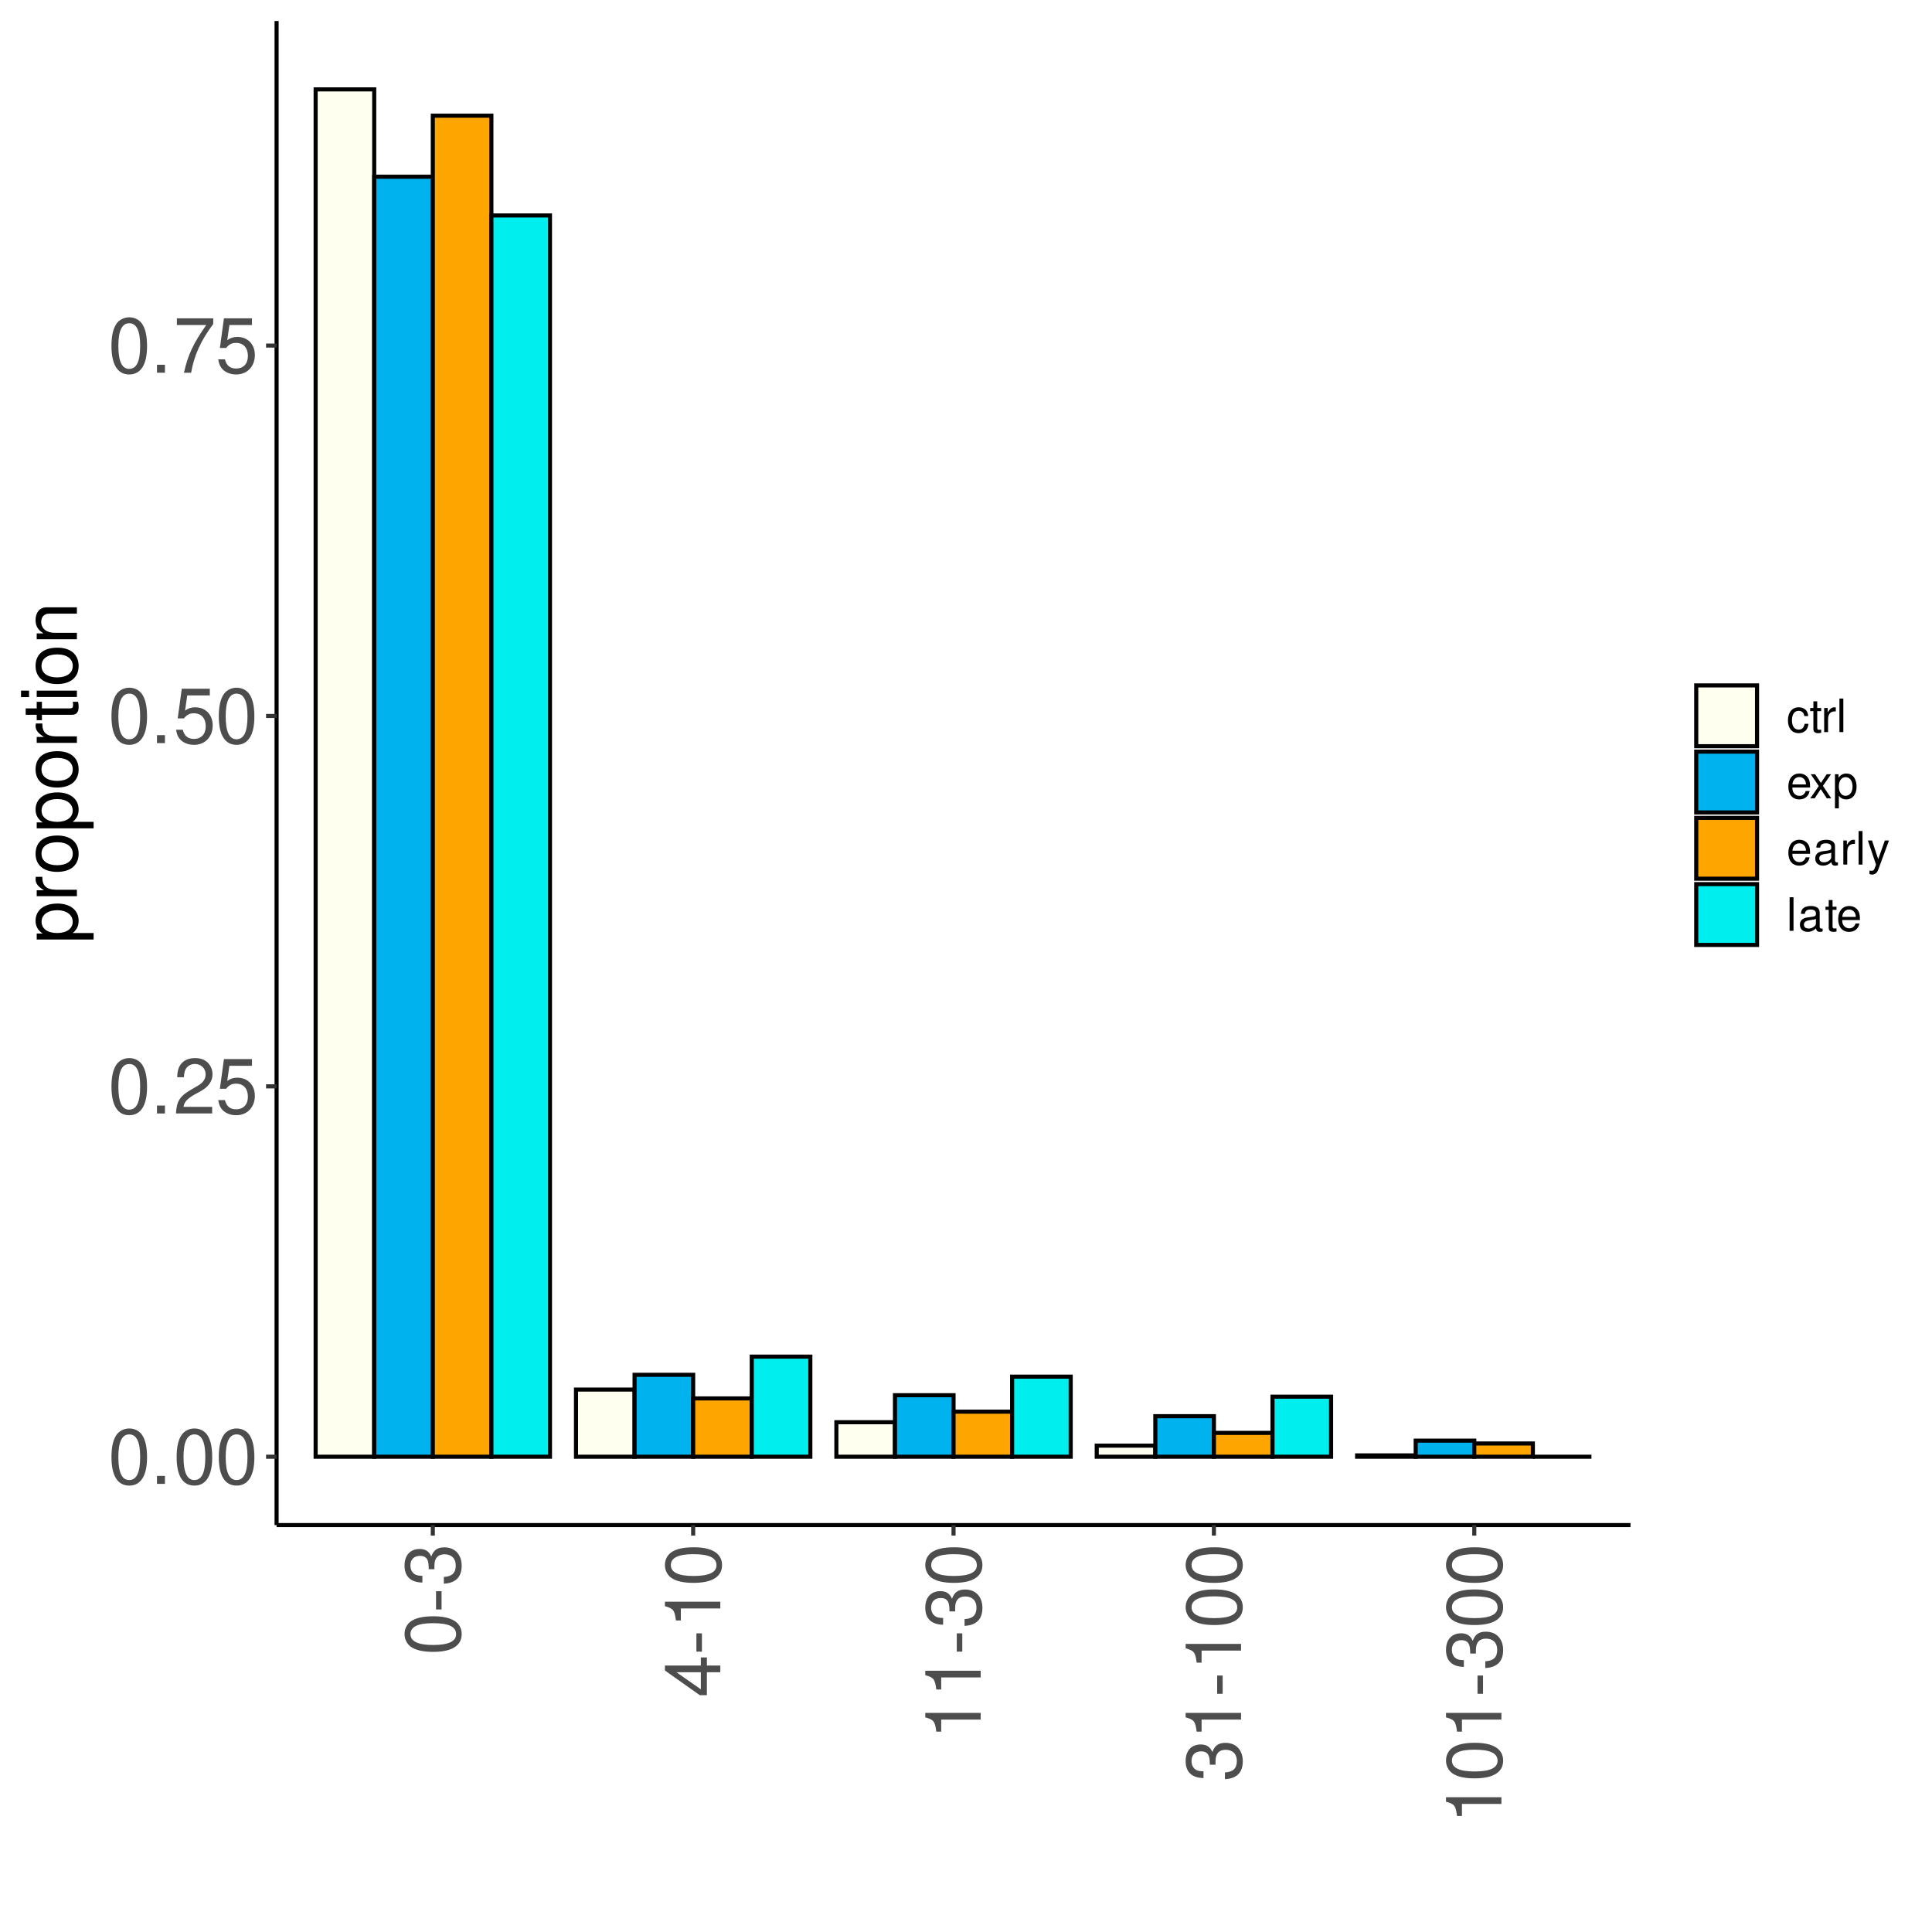 <?xml version="1.0" encoding="UTF-8"?>
<svg xmlns="http://www.w3.org/2000/svg" xmlns:xlink="http://www.w3.org/1999/xlink" width="504pt" height="504pt" viewBox="0 0 504 504" version="1.1">
<defs>
<g>
<symbol overflow="visible" id="glyph0-0">
<path style="stroke:none;" d=""/>
</symbol>
<symbol overflow="visible" id="glyph0-1">
<path style="stroke:none;" d="M 5.5 -14.453 C 4.188 -14.453 2.984 -13.859 2.234 -12.875 C 1.312 -11.594 0.859 -9.688 0.859 -7 C 0.859 -2.125 2.453 0.453 5.5 0.453 C 8.5 0.453 10.141 -2.125 10.141 -6.875 C 10.141 -9.688 9.703 -11.562 8.766 -12.875 C 8.016 -13.875 6.844 -14.453 5.5 -14.453 Z M 5.5 -12.906 C 7.406 -12.906 8.344 -10.953 8.344 -7.047 C 8.344 -2.922 7.422 -1 5.453 -1 C 3.594 -1 2.656 -3 2.656 -6.984 C 2.656 -10.953 3.594 -12.906 5.5 -12.906 Z M 5.5 -12.906 "/>
</symbol>
<symbol overflow="visible" id="glyph0-2">
<path style="stroke:none;" d="M 3.812 -2.078 L 1.734 -2.078 L 1.734 0 L 3.812 0 Z M 3.812 -2.078 "/>
</symbol>
<symbol overflow="visible" id="glyph0-3">
<path style="stroke:none;" d="M 10.125 -1.734 L 2.656 -1.734 C 2.844 -2.938 3.484 -3.703 5.219 -4.766 L 7.219 -5.875 C 9.203 -6.984 10.219 -8.453 10.219 -10.234 C 10.219 -11.438 9.734 -12.562 8.906 -13.344 C 8.062 -14.094 7.016 -14.453 5.688 -14.453 C 3.875 -14.453 2.547 -13.812 1.766 -12.578 C 1.266 -11.812 1.047 -10.922 1 -9.453 L 2.766 -9.453 C 2.812 -10.438 2.938 -11.016 3.188 -11.5 C 3.641 -12.375 4.562 -12.922 5.625 -12.922 C 7.219 -12.922 8.422 -11.766 8.422 -10.203 C 8.422 -9.047 7.766 -8.047 6.5 -7.312 L 4.656 -6.234 C 1.703 -4.547 0.844 -3.188 0.688 -0.016 L 10.125 -0.016 Z M 10.125 -1.734 "/>
</symbol>
<symbol overflow="visible" id="glyph0-4">
<path style="stroke:none;" d="M 9.516 -14.188 L 2.203 -14.188 L 1.141 -6.453 L 2.766 -6.453 C 3.578 -7.438 4.266 -7.781 5.375 -7.781 C 7.281 -7.781 8.453 -6.484 8.453 -4.375 C 8.453 -2.344 7.281 -1.094 5.359 -1.094 C 3.812 -1.094 2.875 -1.875 2.453 -3.484 L 0.703 -3.484 C 0.938 -2.312 1.141 -1.766 1.562 -1.234 C 2.359 -0.156 3.797 0.453 5.406 0.453 C 8.266 0.453 10.266 -1.625 10.266 -4.625 C 10.266 -7.422 8.406 -9.344 5.688 -9.344 C 4.688 -9.344 3.875 -9.078 3.062 -8.484 L 3.625 -12.438 L 9.516 -12.438 Z M 9.516 -14.188 "/>
</symbol>
<symbol overflow="visible" id="glyph0-5">
<path style="stroke:none;" d="M 10.406 -14.188 L 0.922 -14.188 L 0.922 -12.438 L 8.578 -12.438 C 5.203 -7.625 3.812 -4.656 2.766 0 L 4.641 0 C 5.422 -4.547 7.203 -8.438 10.406 -12.703 Z M 10.406 -14.188 "/>
</symbol>
<symbol overflow="visible" id="glyph1-0">
<path style="stroke:none;" d=""/>
</symbol>
<symbol overflow="visible" id="glyph1-1">
<path style="stroke:none;" d="M -14.453 -5.5 C -14.453 -4.188 -13.859 -2.984 -12.875 -2.234 C -11.594 -1.312 -9.688 -0.859 -7 -0.859 C -2.125 -0.859 0.453 -2.453 0.453 -5.5 C 0.453 -8.5 -2.125 -10.141 -6.875 -10.141 C -9.688 -10.141 -11.562 -9.703 -12.875 -8.766 C -13.875 -8.016 -14.453 -6.844 -14.453 -5.5 Z M -12.906 -5.5 C -12.906 -7.406 -10.953 -8.344 -7.047 -8.344 C -2.922 -8.344 -1 -7.422 -1 -5.453 C -1 -3.594 -3 -2.656 -6.984 -2.656 C -10.953 -2.656 -12.906 -3.594 -12.906 -5.5 Z M -12.906 -5.5 "/>
</symbol>
<symbol overflow="visible" id="glyph1-2">
<path style="stroke:none;" d="M -6.234 -5.688 L -6.234 -0.922 L -4.797 -0.922 L -4.797 -5.688 Z M -6.234 -5.688 "/>
</symbol>
<symbol overflow="visible" id="glyph1-3">
<path style="stroke:none;" d="M -6.656 -4.422 L -6.656 -5.375 C -6.656 -7.297 -5.766 -8.312 -4.016 -8.312 C -2.203 -8.312 -1.094 -7.219 -1.094 -5.406 C -1.094 -3.453 -2.078 -2.516 -4.203 -2.406 L -4.203 -0.641 C -3.047 -0.719 -2.281 -0.922 -1.641 -1.266 C -0.234 -2 0.453 -3.375 0.453 -5.312 C 0.453 -8.234 -1.297 -10.125 -4.047 -10.125 C -5.875 -10.125 -6.875 -9.422 -7.484 -7.719 C -8.016 -9.047 -9.016 -9.703 -10.484 -9.703 C -12.953 -9.703 -14.453 -8.078 -14.453 -5.375 C -14.453 -2.516 -12.859 -1 -9.797 -0.938 L -9.797 -2.703 C -10.688 -2.719 -11.188 -2.797 -11.625 -3.016 C -12.438 -3.422 -12.922 -4.297 -12.922 -5.406 C -12.922 -6.953 -11.984 -7.906 -10.422 -7.906 C -9.406 -7.906 -8.781 -7.547 -8.438 -6.766 C -8.234 -6.281 -8.156 -5.641 -8.141 -4.422 Z M -6.656 -4.422 "/>
</symbol>
<symbol overflow="visible" id="glyph1-4">
<path style="stroke:none;" d="M -3.5 -6.547 L 0 -6.547 L 0 -8.297 L -3.5 -8.297 L -3.5 -10.406 L -5.078 -10.406 L -5.078 -8.297 L -14.453 -8.297 L -14.453 -7 L -5.359 -0.562 L -3.5 -0.562 Z M -5.078 -6.547 L -5.078 -2.094 L -11.453 -6.547 Z M -5.078 -6.547 "/>
</symbol>
<symbol overflow="visible" id="glyph1-5">
<path style="stroke:none;" d="M -10.297 -5.188 L 0 -5.188 L 0 -6.938 L -14.453 -6.938 L -14.453 -5.781 C -12.234 -5.156 -11.938 -4.766 -11.578 -2.047 L -10.297 -2.047 Z M -10.297 -5.188 "/>
</symbol>
<symbol overflow="visible" id="glyph1-6">
<path style="stroke:none;" d="M 4.359 -1.078 L 4.359 -2.766 L -1.094 -2.766 C -0.016 -3.641 0.453 -4.625 0.453 -5.984 C 0.453 -8.703 -1.719 -10.453 -5.062 -10.453 C -8.578 -10.453 -10.781 -8.734 -10.781 -5.953 C -10.781 -4.547 -10.141 -3.406 -8.906 -2.625 L -10.484 -2.625 L -10.484 -1.078 Z M -9.219 -5.688 C -9.219 -7.516 -7.594 -8.719 -5.094 -8.719 C -2.719 -8.719 -1.094 -7.5 -1.094 -5.688 C -1.094 -3.906 -2.703 -2.766 -5.156 -2.766 C -7.625 -2.766 -9.219 -3.906 -9.219 -5.688 Z M -9.219 -5.688 "/>
</symbol>
<symbol overflow="visible" id="glyph1-7">
<path style="stroke:none;" d="M -10.484 -1.375 L 0 -1.375 L 0 -3.062 L -5.438 -3.062 C -7.953 -3.078 -9.078 -4.125 -9.016 -6.422 L -10.719 -6.422 C -10.766 -6.141 -10.781 -5.984 -10.781 -5.781 C -10.781 -4.703 -10.141 -3.875 -8.578 -2.922 L -10.484 -2.922 Z M -10.484 -1.375 "/>
</symbol>
<symbol overflow="visible" id="glyph1-8">
<path style="stroke:none;" d="M -10.781 -5.438 C -10.781 -2.484 -8.688 -0.719 -5.156 -0.719 C -1.625 -0.719 0.453 -2.484 0.453 -5.453 C 0.453 -8.422 -1.641 -10.203 -5.078 -10.203 C -8.719 -10.203 -10.781 -8.484 -10.781 -5.438 Z M -9.234 -5.453 C -9.234 -7.344 -7.703 -8.453 -5.094 -8.453 C -2.625 -8.453 -1.078 -7.297 -1.078 -5.453 C -1.078 -3.594 -2.625 -2.453 -5.156 -2.453 C -7.703 -2.453 -9.234 -3.594 -9.234 -5.453 Z M -9.234 -5.453 "/>
</symbol>
<symbol overflow="visible" id="glyph1-9">
<path style="stroke:none;" d="M -10.484 -5.078 L -10.484 -3.359 L -13.359 -3.359 L -13.359 -1.703 L -10.484 -1.703 L -10.484 -0.281 L -9.125 -0.281 L -9.125 -1.703 L -1.203 -1.703 C -0.125 -1.703 0.453 -2.422 0.453 -3.719 C 0.453 -4.156 0.422 -4.516 0.312 -5.078 L -1.078 -5.078 C -1.016 -4.844 -1 -4.625 -1 -4.281 C -1 -3.562 -1.203 -3.359 -1.938 -3.359 L -9.125 -3.359 L -9.125 -5.078 Z M -10.484 -5.078 "/>
</symbol>
<symbol overflow="visible" id="glyph1-10">
<path style="stroke:none;" d="M -10.484 -3 L -10.484 -1.344 L 0 -1.344 L 0 -3 Z M -14.578 -3 L -14.578 -1.312 L -12.484 -1.312 L -12.484 -3 Z M -14.578 -3 "/>
</symbol>
<symbol overflow="visible" id="glyph1-11">
<path style="stroke:none;" d="M -10.484 -1.406 L 0 -1.406 L 0 -3.078 L -5.781 -3.078 C -7.922 -3.078 -9.312 -4.203 -9.312 -5.922 C -9.312 -7.234 -8.516 -8.078 -7.266 -8.078 L 0 -8.078 L 0 -9.734 L -7.922 -9.734 C -9.656 -9.734 -10.781 -8.438 -10.781 -6.422 C -10.781 -4.859 -10.188 -3.859 -8.719 -2.938 L -10.484 -2.938 Z M -10.484 -1.406 "/>
</symbol>
<symbol overflow="visible" id="glyph2-0">
<path style="stroke:none;" d=""/>
</symbol>
<symbol overflow="visible" id="glyph2-1">
<path style="stroke:none;" d="M 5.656 -4.172 C 5.609 -4.781 5.469 -5.188 5.234 -5.531 C 4.797 -6.125 4.047 -6.469 3.172 -6.469 C 1.469 -6.469 0.375 -5.125 0.375 -3.031 C 0.375 -1.016 1.453 0.281 3.156 0.281 C 4.656 0.281 5.609 -0.625 5.719 -2.156 L 4.719 -2.156 C 4.547 -1.156 4.031 -0.641 3.188 -0.641 C 2.078 -0.641 1.422 -1.547 1.422 -3.031 C 1.422 -4.609 2.062 -5.547 3.156 -5.547 C 4 -5.547 4.531 -5.047 4.641 -4.172 Z M 5.656 -4.172 "/>
</symbol>
<symbol overflow="visible" id="glyph2-2">
<path style="stroke:none;" d="M 3.047 -6.281 L 2.016 -6.281 L 2.016 -8.016 L 1.016 -8.016 L 1.016 -6.281 L 0.172 -6.281 L 0.172 -5.469 L 1.016 -5.469 L 1.016 -0.719 C 1.016 -0.078 1.453 0.281 2.234 0.281 C 2.5 0.281 2.719 0.25 3.047 0.188 L 3.047 -0.641 C 2.906 -0.609 2.766 -0.594 2.562 -0.594 C 2.141 -0.594 2.016 -0.719 2.016 -1.156 L 2.016 -5.469 L 3.047 -5.469 Z M 3.047 -6.281 "/>
</symbol>
<symbol overflow="visible" id="glyph2-3">
<path style="stroke:none;" d="M 0.828 -6.281 L 0.828 0 L 1.844 0 L 1.844 -3.266 C 1.844 -4.781 2.469 -5.453 3.859 -5.406 L 3.859 -6.438 C 3.688 -6.453 3.594 -6.469 3.469 -6.469 C 2.812 -6.469 2.328 -6.078 1.75 -5.141 L 1.75 -6.281 Z M 0.828 -6.281 "/>
</symbol>
<symbol overflow="visible" id="glyph2-4">
<path style="stroke:none;" d="M 1.828 -8.75 L 0.812 -8.75 L 0.812 0 L 1.828 0 Z M 1.828 -8.75 "/>
</symbol>
<symbol overflow="visible" id="glyph2-5">
<path style="stroke:none;" d="M 6.156 -2.812 C 6.156 -3.766 6.078 -4.344 5.906 -4.812 C 5.5 -5.844 4.531 -6.469 3.359 -6.469 C 1.609 -6.469 0.484 -5.141 0.484 -3.062 C 0.484 -0.984 1.562 0.281 3.344 0.281 C 4.781 0.281 5.766 -0.547 6.031 -1.906 L 5.016 -1.906 C 4.734 -1.078 4.172 -0.641 3.375 -0.641 C 2.734 -0.641 2.203 -0.938 1.859 -1.469 C 1.625 -1.828 1.531 -2.188 1.531 -2.812 Z M 1.547 -3.625 C 1.625 -4.781 2.344 -5.547 3.344 -5.547 C 4.375 -5.547 5.078 -4.75 5.078 -3.625 Z M 1.547 -3.625 "/>
</symbol>
<symbol overflow="visible" id="glyph2-6">
<path style="stroke:none;" d="M 3.5 -3.25 L 5.609 -6.281 L 4.484 -6.281 L 2.969 -4.016 L 1.469 -6.281 L 0.328 -6.281 L 2.422 -3.203 L 0.203 0 L 1.344 0 L 2.938 -2.406 L 4.516 0 L 5.672 0 Z M 3.5 -3.25 "/>
</symbol>
<symbol overflow="visible" id="glyph2-7">
<path style="stroke:none;" d="M 0.641 2.609 L 1.656 2.609 L 1.656 -0.656 C 2.188 -0.016 2.766 0.281 3.594 0.281 C 5.219 0.281 6.281 -1.031 6.281 -3.031 C 6.281 -5.141 5.25 -6.469 3.578 -6.469 C 2.719 -6.469 2.047 -6.078 1.578 -5.344 L 1.578 -6.281 L 0.641 -6.281 Z M 3.406 -5.531 C 4.516 -5.531 5.234 -4.562 5.234 -3.062 C 5.234 -1.625 4.5 -0.656 3.406 -0.656 C 2.344 -0.656 1.656 -1.625 1.656 -3.094 C 1.656 -4.578 2.344 -5.531 3.406 -5.531 Z M 3.406 -5.531 "/>
</symbol>
<symbol overflow="visible" id="glyph2-8">
<path style="stroke:none;" d="M 6.422 -0.594 C 6.312 -0.562 6.266 -0.562 6.203 -0.562 C 5.859 -0.562 5.656 -0.75 5.656 -1.062 L 5.656 -4.75 C 5.656 -5.875 4.844 -6.469 3.297 -6.469 C 2.375 -6.469 1.641 -6.203 1.219 -5.734 C 0.922 -5.406 0.797 -5.047 0.781 -4.422 L 1.781 -4.422 C 1.875 -5.203 2.328 -5.547 3.266 -5.547 C 4.172 -5.547 4.672 -5.203 4.672 -4.609 L 4.672 -4.344 C 4.656 -3.906 4.438 -3.75 3.625 -3.641 C 2.203 -3.469 1.984 -3.422 1.609 -3.266 C 0.875 -2.953 0.5 -2.406 0.5 -1.578 C 0.5 -0.438 1.297 0.281 2.562 0.281 C 3.359 0.281 4 0 4.703 -0.641 C 4.781 0 5.094 0.281 5.734 0.281 C 5.953 0.281 6.078 0.25 6.422 0.172 Z M 4.672 -1.984 C 4.672 -1.641 4.578 -1.438 4.266 -1.156 C 3.859 -0.797 3.375 -0.594 2.781 -0.594 C 2 -0.594 1.547 -0.969 1.547 -1.609 C 1.547 -2.266 1.984 -2.609 3.062 -2.766 C 4.125 -2.906 4.328 -2.953 4.672 -3.109 Z M 4.672 -1.984 "/>
</symbol>
<symbol overflow="visible" id="glyph2-9">
<path style="stroke:none;" d="M 4.656 -6.281 L 2.922 -1.391 L 1.312 -6.281 L 0.234 -6.281 L 2.359 0.031 L 1.984 1.016 C 1.812 1.469 1.594 1.625 1.172 1.625 C 1.016 1.625 0.859 1.609 0.641 1.562 L 0.641 2.453 C 0.859 2.562 1.062 2.609 1.312 2.609 C 1.641 2.609 1.984 2.516 2.25 2.312 C 2.562 2.094 2.75 1.828 2.938 1.312 L 5.734 -6.281 Z M 4.656 -6.281 "/>
</symbol>
</g>
<clipPath id="clip1">
  <path d="M 72.152 5.48 L 425.352 5.48 L 425.352 397.852 L 72.152 397.852 Z M 72.152 5.48 "/>
</clipPath>
</defs>
<g id="surface6">
<rect x="0" y="0" width="504" height="504" style="fill:rgb(100%,100%,100%);fill-opacity:1;stroke:none;"/>
<rect x="0" y="0" width="504" height="504" style="fill:rgb(100%,100%,100%);fill-opacity:1;stroke:none;"/>
<path style="fill:none;stroke-width:1.067;stroke-linecap:round;stroke-linejoin:round;stroke:rgb(100%,100%,100%);stroke-opacity:1;stroke-miterlimit:10;" d="M 0 504 L 504 504 L 504 0 L 0 0 Z M 0 504 "/>
<g clip-path="url(#clip1)" clip-rule="nonzero">
<path style=" stroke:none;fill-rule:nonzero;fill:rgb(100%,100%,100%);fill-opacity:1;" d="M 72.152 397.848 L 425.352 397.848 L 425.352 5.477 L 72.152 5.477 Z M 72.152 397.848 "/>
</g>
<path style="fill-rule:nonzero;fill:rgb(100%,100%,94.118%);fill-opacity:1;stroke-width:1.067;stroke-linecap:square;stroke-linejoin:miter;stroke:rgb(0%,0%,0%);stroke-opacity:1;stroke-miterlimit:10;" d="M 82.34 380.016 L 97.621 380.016 L 97.621 23.316 L 82.34 23.316 Z M 82.34 380.016 "/>
<path style="fill-rule:nonzero;fill:rgb(100%,100%,94.118%);fill-opacity:1;stroke-width:1.067;stroke-linecap:square;stroke-linejoin:miter;stroke:rgb(0%,0%,0%);stroke-opacity:1;stroke-miterlimit:10;" d="M 150.262 380.016 L 165.543 380.016 L 165.543 362.496 L 150.262 362.496 Z M 150.262 380.016 "/>
<path style="fill-rule:nonzero;fill:rgb(100%,100%,94.118%);fill-opacity:1;stroke-width:1.067;stroke-linecap:square;stroke-linejoin:miter;stroke:rgb(0%,0%,0%);stroke-opacity:1;stroke-miterlimit:10;" d="M 218.184 380.016 L 233.465 380.016 L 233.465 371.016 L 218.184 371.016 Z M 218.184 380.016 "/>
<path style="fill-rule:nonzero;fill:rgb(100%,100%,94.118%);fill-opacity:1;stroke-width:1.067;stroke-linecap:square;stroke-linejoin:miter;stroke:rgb(0%,0%,0%);stroke-opacity:1;stroke-miterlimit:10;" d="M 286.105 380.016 L 301.387 380.016 L 301.387 377.125 L 286.105 377.125 Z M 286.105 380.016 "/>
<path style="fill-rule:nonzero;fill:rgb(100%,100%,94.118%);fill-opacity:1;stroke-width:1.067;stroke-linecap:square;stroke-linejoin:miter;stroke:rgb(0%,0%,0%);stroke-opacity:1;stroke-miterlimit:10;" d="M 354.031 380.016 L 369.312 380.016 L 369.312 379.668 L 354.031 379.668 Z M 354.031 380.016 "/>
<path style="fill-rule:nonzero;fill:rgb(0%,69.804%,93.333%);fill-opacity:1;stroke-width:1.067;stroke-linecap:square;stroke-linejoin:miter;stroke:rgb(0%,0%,0%);stroke-opacity:1;stroke-miterlimit:10;" d="M 97.621 380.016 L 112.902 380.016 L 112.902 46.102 L 97.621 46.102 Z M 97.621 380.016 "/>
<path style="fill-rule:nonzero;fill:rgb(0%,69.804%,93.333%);fill-opacity:1;stroke-width:1.067;stroke-linecap:square;stroke-linejoin:miter;stroke:rgb(0%,0%,0%);stroke-opacity:1;stroke-miterlimit:10;" d="M 165.543 380.016 L 180.824 380.016 L 180.824 358.645 L 165.543 358.645 Z M 165.543 380.016 "/>
<path style="fill-rule:nonzero;fill:rgb(0%,69.804%,93.333%);fill-opacity:1;stroke-width:1.067;stroke-linecap:square;stroke-linejoin:miter;stroke:rgb(0%,0%,0%);stroke-opacity:1;stroke-miterlimit:10;" d="M 233.469 380.016 L 248.75 380.016 L 248.75 363.969 L 233.469 363.969 Z M 233.469 380.016 "/>
<path style="fill-rule:nonzero;fill:rgb(0%,69.804%,93.333%);fill-opacity:1;stroke-width:1.067;stroke-linecap:square;stroke-linejoin:miter;stroke:rgb(0%,0%,0%);stroke-opacity:1;stroke-miterlimit:10;" d="M 301.391 380.016 L 316.672 380.016 L 316.672 369.441 L 301.391 369.441 Z M 301.391 380.016 "/>
<path style="fill-rule:nonzero;fill:rgb(0%,69.804%,93.333%);fill-opacity:1;stroke-width:1.067;stroke-linecap:square;stroke-linejoin:miter;stroke:rgb(0%,0%,0%);stroke-opacity:1;stroke-miterlimit:10;" d="M 369.312 380.016 L 384.594 380.016 L 384.594 375.816 L 369.312 375.816 Z M 369.312 380.016 "/>
<path style="fill-rule:nonzero;fill:rgb(100%,64.706%,0%);fill-opacity:1;stroke-width:1.067;stroke-linecap:square;stroke-linejoin:miter;stroke:rgb(0%,0%,0%);stroke-opacity:1;stroke-miterlimit:10;" d="M 112.906 380.016 L 128.188 380.016 L 128.188 30.18 L 112.906 30.18 Z M 112.906 380.016 "/>
<path style="fill-rule:nonzero;fill:rgb(100%,64.706%,0%);fill-opacity:1;stroke-width:1.067;stroke-linecap:square;stroke-linejoin:miter;stroke:rgb(0%,0%,0%);stroke-opacity:1;stroke-miterlimit:10;" d="M 180.828 380.016 L 196.109 380.016 L 196.109 364.805 L 180.828 364.805 Z M 180.828 380.016 "/>
<path style="fill-rule:nonzero;fill:rgb(100%,64.706%,0%);fill-opacity:1;stroke-width:1.067;stroke-linecap:square;stroke-linejoin:miter;stroke:rgb(0%,0%,0%);stroke-opacity:1;stroke-miterlimit:10;" d="M 248.75 380.016 L 264.031 380.016 L 264.031 368.262 L 248.75 368.262 Z M 248.75 380.016 "/>
<path style="fill-rule:nonzero;fill:rgb(100%,64.706%,0%);fill-opacity:1;stroke-width:1.067;stroke-linecap:square;stroke-linejoin:miter;stroke:rgb(0%,0%,0%);stroke-opacity:1;stroke-miterlimit:10;" d="M 316.672 380.016 L 331.953 380.016 L 331.953 373.793 L 316.672 373.793 Z M 316.672 380.016 "/>
<path style="fill-rule:nonzero;fill:rgb(100%,64.706%,0%);fill-opacity:1;stroke-width:1.067;stroke-linecap:square;stroke-linejoin:miter;stroke:rgb(0%,0%,0%);stroke-opacity:1;stroke-miterlimit:10;" d="M 384.594 380.016 L 399.875 380.016 L 399.875 376.559 L 384.594 376.559 Z M 384.594 380.016 "/>
<path style="fill-rule:nonzero;fill:rgb(0%,93.333%,93.333%);fill-opacity:1;stroke-width:1.067;stroke-linecap:square;stroke-linejoin:miter;stroke:rgb(0%,0%,0%);stroke-opacity:1;stroke-miterlimit:10;" d="M 128.188 380.016 L 143.469 380.016 L 143.469 56.207 L 128.188 56.207 Z M 128.188 380.016 "/>
<path style="fill-rule:nonzero;fill:rgb(0%,93.333%,93.333%);fill-opacity:1;stroke-width:1.067;stroke-linecap:square;stroke-linejoin:miter;stroke:rgb(0%,0%,0%);stroke-opacity:1;stroke-miterlimit:10;" d="M 196.109 380.016 L 211.391 380.016 L 211.391 353.902 L 196.109 353.902 Z M 196.109 380.016 "/>
<path style="fill-rule:nonzero;fill:rgb(0%,93.333%,93.333%);fill-opacity:1;stroke-width:1.067;stroke-linecap:square;stroke-linejoin:miter;stroke:rgb(0%,0%,0%);stroke-opacity:1;stroke-miterlimit:10;" d="M 264.031 380.016 L 279.312 380.016 L 279.312 359.125 L 264.031 359.125 Z M 264.031 380.016 "/>
<path style="fill-rule:nonzero;fill:rgb(0%,93.333%,93.333%);fill-opacity:1;stroke-width:1.067;stroke-linecap:square;stroke-linejoin:miter;stroke:rgb(0%,0%,0%);stroke-opacity:1;stroke-miterlimit:10;" d="M 331.957 380.016 L 347.238 380.016 L 347.238 364.348 L 331.957 364.348 Z M 331.957 380.016 "/>
<path style="fill:none;stroke-width:1.067;stroke-linecap:square;stroke-linejoin:miter;stroke:rgb(0%,0%,0%);stroke-opacity:1;stroke-miterlimit:10;" d="M 399.879 380.016 L 415.16 380.016 Z M 399.879 380.016 "/>
<path style="fill:none;stroke-width:1.067;stroke-linecap:butt;stroke-linejoin:round;stroke:rgb(0%,0%,0%);stroke-opacity:1;stroke-miterlimit:10;" d="M 72.152 397.848 L 72.152 5.48 "/>
<g style="fill:rgb(30.196%,30.196%,30.196%);fill-opacity:1;">
  <use xlink:href="#glyph0-1" x="28.219" y="387.096"/>
  <use xlink:href="#glyph0-2" x="39.219" y="387.096"/>
  <use xlink:href="#glyph0-1" x="45.219" y="387.096"/>
  <use xlink:href="#glyph0-1" x="56.219" y="387.096"/>
</g>
<g style="fill:rgb(30.196%,30.196%,30.196%);fill-opacity:1;">
  <use xlink:href="#glyph0-1" x="28.219" y="290.475"/>
  <use xlink:href="#glyph0-2" x="39.219" y="290.475"/>
  <use xlink:href="#glyph0-3" x="45.219" y="290.475"/>
  <use xlink:href="#glyph0-4" x="56.219" y="290.475"/>
</g>
<g style="fill:rgb(30.196%,30.196%,30.196%);fill-opacity:1;">
  <use xlink:href="#glyph0-1" x="28.219" y="193.854"/>
  <use xlink:href="#glyph0-2" x="39.219" y="193.854"/>
  <use xlink:href="#glyph0-4" x="45.219" y="193.854"/>
  <use xlink:href="#glyph0-1" x="56.219" y="193.854"/>
</g>
<g style="fill:rgb(30.196%,30.196%,30.196%);fill-opacity:1;">
  <use xlink:href="#glyph0-1" x="28.219" y="97.232"/>
  <use xlink:href="#glyph0-2" x="39.219" y="97.232"/>
  <use xlink:href="#glyph0-5" x="45.219" y="97.232"/>
  <use xlink:href="#glyph0-4" x="56.219" y="97.232"/>
</g>
<path style="fill:none;stroke-width:1.067;stroke-linecap:butt;stroke-linejoin:round;stroke:rgb(20%,20%,20%);stroke-opacity:1;stroke-miterlimit:10;" d="M 69.41 380.016 L 72.152 380.016 "/>
<path style="fill:none;stroke-width:1.067;stroke-linecap:butt;stroke-linejoin:round;stroke:rgb(20%,20%,20%);stroke-opacity:1;stroke-miterlimit:10;" d="M 69.41 283.395 L 72.152 283.395 "/>
<path style="fill:none;stroke-width:1.067;stroke-linecap:butt;stroke-linejoin:round;stroke:rgb(20%,20%,20%);stroke-opacity:1;stroke-miterlimit:10;" d="M 69.41 186.773 L 72.152 186.773 "/>
<path style="fill:none;stroke-width:1.067;stroke-linecap:butt;stroke-linejoin:round;stroke:rgb(20%,20%,20%);stroke-opacity:1;stroke-miterlimit:10;" d="M 69.41 90.152 L 72.152 90.152 "/>
<path style="fill:none;stroke-width:1.067;stroke-linecap:butt;stroke-linejoin:round;stroke:rgb(0%,0%,0%);stroke-opacity:1;stroke-miterlimit:10;" d="M 72.152 397.848 L 425.348 397.848 "/>
<path style="fill:none;stroke-width:1.067;stroke-linecap:butt;stroke-linejoin:round;stroke:rgb(20%,20%,20%);stroke-opacity:1;stroke-miterlimit:10;" d="M 112.906 400.59 L 112.906 397.848 "/>
<path style="fill:none;stroke-width:1.067;stroke-linecap:butt;stroke-linejoin:round;stroke:rgb(20%,20%,20%);stroke-opacity:1;stroke-miterlimit:10;" d="M 180.828 400.59 L 180.828 397.848 "/>
<path style="fill:none;stroke-width:1.067;stroke-linecap:butt;stroke-linejoin:round;stroke:rgb(20%,20%,20%);stroke-opacity:1;stroke-miterlimit:10;" d="M 248.75 400.59 L 248.75 397.848 "/>
<path style="fill:none;stroke-width:1.067;stroke-linecap:butt;stroke-linejoin:round;stroke:rgb(20%,20%,20%);stroke-opacity:1;stroke-miterlimit:10;" d="M 316.672 400.59 L 316.672 397.848 "/>
<path style="fill:none;stroke-width:1.067;stroke-linecap:butt;stroke-linejoin:round;stroke:rgb(20%,20%,20%);stroke-opacity:1;stroke-miterlimit:10;" d="M 384.594 400.59 L 384.594 397.848 "/>
<g style="fill:rgb(30.196%,30.196%,30.196%);fill-opacity:1;">
  <use xlink:href="#glyph1-1" x="119.986" y="431.781"/>
  <use xlink:href="#glyph1-2" x="119.986" y="420.781"/>
  <use xlink:href="#glyph1-3" x="119.986" y="413.781"/>
</g>
<g style="fill:rgb(30.196%,30.196%,30.196%);fill-opacity:1;">
  <use xlink:href="#glyph1-4" x="187.908" y="442.781"/>
  <use xlink:href="#glyph1-2" x="187.908" y="431.781"/>
  <use xlink:href="#glyph1-5" x="187.908" y="424.781"/>
  <use xlink:href="#glyph1-1" x="187.908" y="413.781"/>
</g>
<g style="fill:rgb(30.196%,30.196%,30.196%);fill-opacity:1;">
  <use xlink:href="#glyph1-5" x="255.83" y="453.781"/>
  <use xlink:href="#glyph1-5" x="255.83" y="442.781"/>
  <use xlink:href="#glyph1-2" x="255.83" y="431.781"/>
  <use xlink:href="#glyph1-3" x="255.83" y="424.781"/>
  <use xlink:href="#glyph1-1" x="255.83" y="413.781"/>
</g>
<g style="fill:rgb(30.196%,30.196%,30.196%);fill-opacity:1;">
  <use xlink:href="#glyph1-3" x="323.752" y="464.781"/>
  <use xlink:href="#glyph1-5" x="323.752" y="453.781"/>
  <use xlink:href="#glyph1-2" x="323.752" y="442.781"/>
  <use xlink:href="#glyph1-5" x="323.752" y="435.781"/>
  <use xlink:href="#glyph1-1" x="323.752" y="424.781"/>
  <use xlink:href="#glyph1-1" x="323.752" y="413.781"/>
</g>
<g style="fill:rgb(30.196%,30.196%,30.196%);fill-opacity:1;">
  <use xlink:href="#glyph1-5" x="391.674" y="475.781"/>
  <use xlink:href="#glyph1-1" x="391.674" y="464.781"/>
  <use xlink:href="#glyph1-5" x="391.674" y="453.781"/>
  <use xlink:href="#glyph1-2" x="391.674" y="442.781"/>
  <use xlink:href="#glyph1-3" x="391.674" y="435.781"/>
  <use xlink:href="#glyph1-1" x="391.674" y="424.781"/>
  <use xlink:href="#glyph1-1" x="391.674" y="413.781"/>
</g>
<g style="fill:rgb(0%,0%,0%);fill-opacity:1;">
  <use xlink:href="#glyph1-6" x="20.061" y="246.164"/>
  <use xlink:href="#glyph1-7" x="20.061" y="235.164"/>
  <use xlink:href="#glyph1-8" x="20.061" y="228.164"/>
  <use xlink:href="#glyph1-6" x="20.061" y="217.164"/>
  <use xlink:href="#glyph1-8" x="20.061" y="206.164"/>
  <use xlink:href="#glyph1-7" x="20.061" y="195.164"/>
  <use xlink:href="#glyph1-9" x="20.061" y="188.164"/>
  <use xlink:href="#glyph1-10" x="20.061" y="183.164"/>
  <use xlink:href="#glyph1-8" x="20.061" y="179.164"/>
  <use xlink:href="#glyph1-11" x="20.061" y="168.164"/>
</g>
<path style=" stroke:none;fill-rule:nonzero;fill:rgb(100%,100%,100%);fill-opacity:1;" d="M 436.309 252.691 L 498.52 252.691 L 498.52 150.637 L 436.309 150.637 Z M 436.309 252.691 "/>
<path style="fill-rule:nonzero;fill:rgb(100%,100%,94.118%);fill-opacity:1;stroke-width:1.067;stroke-linecap:square;stroke-linejoin:miter;stroke:rgb(0%,0%,0%);stroke-opacity:1;stroke-miterlimit:10;" d="M 442.496 194.664 L 458.359 194.664 L 458.359 178.801 L 442.496 178.801 Z M 442.496 194.664 "/>
<path style="fill-rule:nonzero;fill:rgb(0%,69.804%,93.333%);fill-opacity:1;stroke-width:1.067;stroke-linecap:square;stroke-linejoin:miter;stroke:rgb(0%,0%,0%);stroke-opacity:1;stroke-miterlimit:10;" d="M 442.496 211.941 L 458.359 211.941 L 458.359 196.078 L 442.496 196.078 Z M 442.496 211.941 "/>
<path style="fill-rule:nonzero;fill:rgb(100%,64.706%,0%);fill-opacity:1;stroke-width:1.067;stroke-linecap:square;stroke-linejoin:miter;stroke:rgb(0%,0%,0%);stroke-opacity:1;stroke-miterlimit:10;" d="M 442.496 229.223 L 458.359 229.223 L 458.359 213.359 L 442.496 213.359 Z M 442.496 229.223 "/>
<path style="fill-rule:nonzero;fill:rgb(0%,93.333%,93.333%);fill-opacity:1;stroke-width:1.067;stroke-linecap:square;stroke-linejoin:miter;stroke:rgb(0%,0%,0%);stroke-opacity:1;stroke-miterlimit:10;" d="M 442.496 246.504 L 458.359 246.504 L 458.359 230.641 L 442.496 230.641 Z M 442.496 246.504 "/>
<g style="fill:rgb(0%,0%,0%);fill-opacity:1;">
  <use xlink:href="#glyph2-1" x="466.043" y="190.979"/>
  <use xlink:href="#glyph2-2" x="472.043" y="190.979"/>
  <use xlink:href="#glyph2-3" x="475.043" y="190.979"/>
  <use xlink:href="#glyph2-4" x="479.043" y="190.979"/>
</g>
<g style="fill:rgb(0%,0%,0%);fill-opacity:1;">
  <use xlink:href="#glyph2-5" x="466.043" y="208.26"/>
  <use xlink:href="#glyph2-6" x="472.043" y="208.26"/>
  <use xlink:href="#glyph2-7" x="478.043" y="208.26"/>
</g>
<g style="fill:rgb(0%,0%,0%);fill-opacity:1;">
  <use xlink:href="#glyph2-5" x="466.043" y="225.541"/>
  <use xlink:href="#glyph2-8" x="473.043" y="225.541"/>
  <use xlink:href="#glyph2-3" x="480.043" y="225.541"/>
  <use xlink:href="#glyph2-4" x="484.043" y="225.541"/>
  <use xlink:href="#glyph2-9" x="487.043" y="225.541"/>
</g>
<g style="fill:rgb(0%,0%,0%);fill-opacity:1;">
  <use xlink:href="#glyph2-4" x="466.043" y="242.818"/>
  <use xlink:href="#glyph2-8" x="469.043" y="242.818"/>
  <use xlink:href="#glyph2-2" x="476.043" y="242.818"/>
  <use xlink:href="#glyph2-5" x="479.043" y="242.818"/>
</g>
</g>
</svg>
